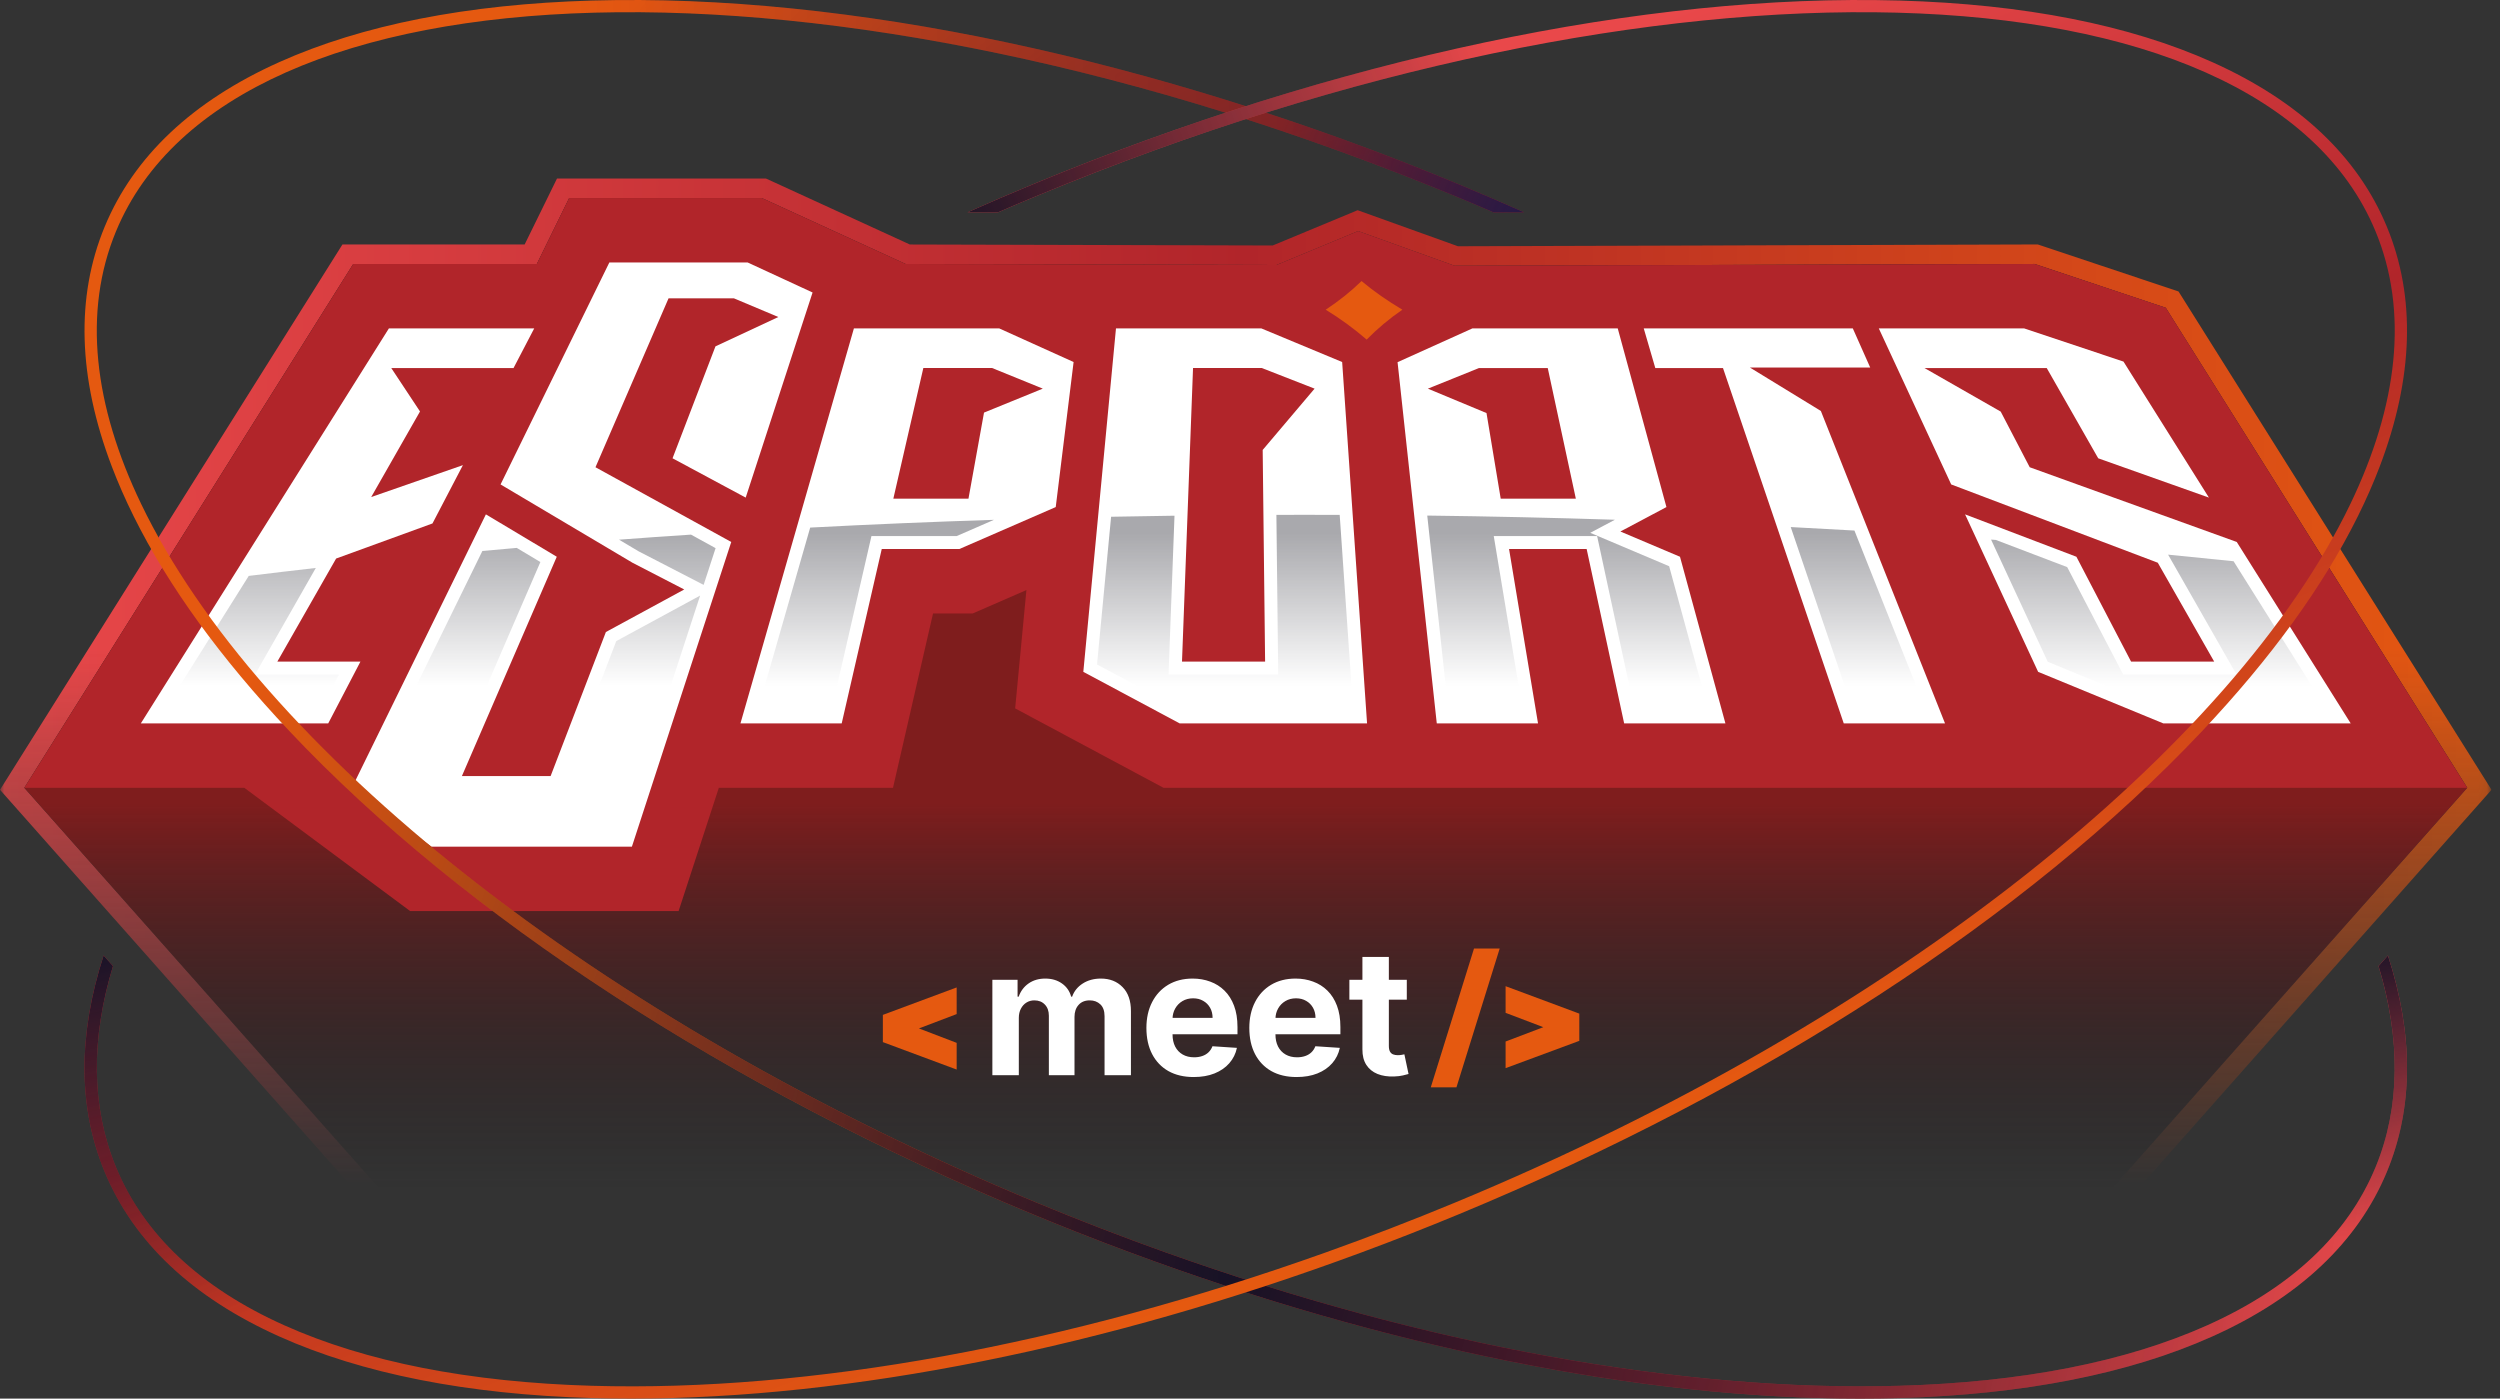 <svg width="286" height="160" viewBox="0 0 286 160" fill="none" xmlns="http://www.w3.org/2000/svg">
<rect x="0" y="0" width="286" height="160" fill="#333333" stroke="none"/>
<g clip-path="url(#clip0_403_1842)">
<mask id="mask0_403_1842" style="mask-type:alpha" maskUnits="userSpaceOnUse" x="0" y="17" width="285" height="125">
<rect y="17.052" width="284.938" height="124.058" fill="url(#paint0_linear_403_1842)"/>
</mask>
<g mask="url(#mask0_403_1842)">
<path d="M249.225 33.345L233.12 27.965L166.793 28.173L155.312 24.048L145.597 28.084L104.085 27.97L87.636 20.428H63.719L60.02 27.968H39.175L0 90.352L43.608 139.575H241.423L285.031 90.352L249.223 33.343L249.225 33.345ZM240.418 137.344H44.614L2.783 90.125L40.413 30.199H61.416L65.113 22.659H87.149L103.593 30.199L146.04 30.315L155.369 26.438L166.406 30.404L232.759 30.197L247.757 35.206L282.249 90.12L240.418 137.339V137.344Z" fill="url(#paint1_linear_403_1842)"/>
</g>
<path d="M282.251 90.125L240.418 137.341H44.614L2.783 90.125L40.413 30.199H61.416L65.113 22.659H87.149L103.596 30.199L146.04 30.317L155.369 26.44L166.405 30.407L232.759 30.199L247.757 35.211L282.251 90.125Z" fill="url(#paint2_linear_403_1842)"/>
<path d="M282.246 90.125L247.759 35.211L232.756 30.201L166.407 30.404L155.371 26.438L146.037 30.315L103.593 30.201L87.149 22.661H65.115L61.418 30.201H40.417L2.785 90.125H27.95L46.916 104.223H77.634L82.233 90.125H102.159L106.739 70.177H111.283L117.422 67.503L116.134 81.04L133.107 90.125H282.246Z" fill="#B1252A"/>
<path d="M16.11 82.758H37.548L41.233 75.69H31.726L38.453 63.897L49.475 59.884L52.957 53.211L42.466 56.861L48.049 47.073L44.76 42.103H50.886H58.749L61.115 37.568H44.49L16.11 82.758Z" fill="white"/>
<path d="M69.71 30.026L57.264 55.42L72.354 64.376L78.275 67.436L69.314 72.302L62.99 88.783H52.841L63.695 63.692L55.586 58.843L40.257 90.117L49.349 96.856H72.29L83.655 62.002L68.123 53.453L76.483 34.128H83.957L89.042 36.266L81.849 39.624L76.938 52.428L85.308 56.925L92.959 33.461L85.531 30.026H69.71Z" fill="white"/>
<path d="M97.687 37.568L84.708 82.757H96.291L100.872 62.809H109.749L120.776 58.008L122.82 41.416L114.309 37.568H97.684H97.687ZM112.571 47.203L110.792 57.051H102.197L105.63 42.1H113.493L119.296 44.46L112.571 47.201V47.203Z" fill="white"/>
<path d="M127.668 37.568L123.932 76.859L134.954 82.757H156.392L153.543 41.416L144.295 37.568H127.671H127.668ZM144.451 51.471L144.728 75.687H135.221L136.483 42.1H144.347L150.389 44.46L144.453 51.471H144.451Z" fill="white"/>
<path d="M159.881 41.433L164.367 82.757H175.95L172.636 62.809H181.513L185.803 82.757H197.388L192.191 63.692L185.373 60.805L190.641 58.008L185.069 37.568H168.444L159.881 41.433ZM180.277 57.051H171.682L170.056 47.255L163.349 44.463L169.198 42.103H177.062L180.277 57.054V57.051Z" fill="white"/>
<path d="M189.366 42.103H197.109L210.925 82.757H222.511L208.306 47.013L200.193 42.048H213.953L211.961 37.568H188.044L189.366 42.103Z" fill="white"/>
<path d="M252.7 56.925L242.926 41.364L231.558 37.568H214.934L223.217 55.42L246.85 64.376L253.305 75.69H243.796L237.541 63.692L224.804 58.843L233.162 76.859L247.483 82.757H268.921L255.885 62.001L232.2 53.453L228.882 47.087L220.16 42.103H234.145L240.034 52.428L252.7 56.925Z" fill="white"/>
<path d="M155.759 32.153C154.545 33.337 153.171 34.434 151.661 35.43C153.312 36.436 154.881 37.583 156.347 38.85C157.59 37.583 158.959 36.436 160.432 35.43C158.746 34.434 157.179 33.337 155.759 32.153Z" fill="#E55910"/>
<path d="M29.174 77.172L36.13 64.974C33.55 65.268 30.992 65.57 28.457 65.884L18.792 81.275H36.649L38.787 77.172H29.174Z" fill="url(#paint3_linear_403_1842)"/>
<path d="M79.051 61.161C76.288 61.341 73.543 61.534 70.815 61.739L73.073 63.079L80.495 66.912L81.864 62.708L79.051 61.161ZM70.501 73.342L64.011 90.265H50.585L61.819 64.297L59.116 62.681C57.801 62.794 56.489 62.91 55.184 63.032L42.133 89.66L49.839 95.373H71.213L80.094 68.135L70.501 73.342Z" fill="url(#paint4_linear_403_1842)"/>
<path d="M113.711 59.468L109.444 61.326H99.694L95.113 81.275H86.678L92.686 60.355C99.6 59.992 106.611 59.695 113.711 59.468Z" fill="url(#paint5_linear_403_1842)"/>
<path d="M154.803 81.275H135.327L125.501 76.018L127.11 59.117C129.519 59.068 131.936 59.028 134.363 58.996L133.681 77.172H146.228L146.02 58.9C147.13 58.897 148.242 58.895 149.356 58.895C150.661 58.895 151.963 58.897 153.261 58.902L154.803 81.275Z" fill="url(#paint6_linear_403_1842)"/>
<path d="M195.448 81.275H187.001L182.711 61.327H170.886L174.2 81.275H165.696L163.277 58.981C170.513 59.07 177.672 59.231 184.745 59.458L181.925 60.956L190.95 64.776L195.448 81.275Z" fill="url(#paint7_linear_403_1842)"/>
<path d="M212.147 60.694C209.73 60.553 207.301 60.419 204.859 60.296L211.989 81.275H220.327L212.147 60.694Z" fill="url(#paint8_linear_403_1842)"/>
<path d="M255.52 64.206C253.042 63.946 250.546 63.694 248.03 63.452L255.859 77.173H242.897L236.487 64.878L228.324 61.769C228.141 61.754 227.961 61.742 227.778 61.73L234.265 75.71L247.775 81.275H266.241L255.52 64.206Z" fill="url(#paint9_linear_403_1842)"/>
<path d="M11.979 25.929C15.305 17.895 22.022 11.563 31.937 7.112C41.436 2.847 53.474 0.475 67.711 0.064C96.897 -0.778 132.129 6.69 166.913 21.1C169.413 22.135 171.892 23.198 174.344 24.288L170.876 24.298C169.389 23.653 167.889 23.018 166.376 22.392C95.112 -7.125 26.428 -5.298 13.271 26.465C9.46 35.663 10.718 46.376 16.16 57.675C29.502 85.397 68.022 116.637 118.654 137.608C123.552 139.637 128.455 141.525 133.35 143.272C163.052 153.879 192.389 159.254 217.279 158.535C231.334 158.129 243.188 155.799 252.52 151.61C262.101 147.31 268.573 141.228 271.759 133.535C274.633 126.593 274.623 118.789 272.105 110.52L273.18 109.307C276.13 118.421 276.091 126.742 273.054 134.072C269.725 142.106 263.01 148.437 253.093 152.888C243.594 157.153 231.559 159.526 217.322 159.936C215.834 159.978 214.331 160 212.814 160C187.723 160 158.579 154.151 129.258 143.272C125.543 141.896 121.829 140.438 118.117 138.9C83.334 124.493 53.14 104.864 33.098 83.628C25.217 75.278 19.247 67.038 15.29 59.059C14.336 57.138 13.501 55.236 12.784 53.35C8.922 43.191 8.65 33.965 11.979 25.929Z" fill="url(#paint10_linear_403_1842)"/>
<path d="M11.979 25.929C15.305 17.895 22.022 11.563 31.937 7.112C41.436 2.847 53.474 0.475 67.711 0.064C96.897 -0.778 132.129 6.69 166.913 21.1C169.413 22.135 171.892 23.198 174.344 24.288L170.876 24.298C169.389 23.653 167.889 23.018 166.376 22.392C95.112 -7.125 26.428 -5.298 13.271 26.465C9.46 35.663 10.718 46.376 16.16 57.675C29.502 85.397 68.022 116.637 118.654 137.608C123.552 139.637 128.455 141.525 133.35 143.272C163.052 153.879 192.389 159.254 217.279 158.535C231.334 158.129 243.188 155.799 252.52 151.61C262.101 147.31 268.573 141.228 271.759 133.535C274.633 126.593 274.623 118.789 272.105 110.52L273.18 109.307C276.13 118.421 276.091 126.742 273.054 134.072C269.725 142.106 263.01 148.437 253.093 152.888C243.594 157.153 231.559 159.526 217.322 159.936C215.834 159.978 214.331 160 212.814 160C187.723 160 158.579 154.151 129.258 143.272C125.543 141.896 121.829 140.438 118.117 138.9C83.334 124.493 53.14 104.864 33.098 83.628C25.217 75.278 19.247 67.038 15.29 59.059C14.336 57.138 13.501 55.236 12.784 53.35C8.922 43.191 8.65 33.965 11.979 25.929Z" fill="url(#paint11_radial_403_1842)"/>
<path d="M11.979 25.929C15.305 17.895 22.022 11.563 31.937 7.112C41.436 2.847 53.474 0.475 67.711 0.064C96.897 -0.778 132.129 6.69 166.913 21.1C169.413 22.135 171.892 23.198 174.344 24.288L170.876 24.298C169.389 23.653 167.889 23.018 166.376 22.392C95.112 -7.125 26.428 -5.298 13.271 26.465C9.46 35.663 10.718 46.376 16.16 57.675C29.502 85.397 68.022 116.637 118.654 137.608C123.552 139.637 128.455 141.525 133.35 143.272C163.052 153.879 192.389 159.254 217.279 158.535C231.334 158.129 243.188 155.799 252.52 151.61C262.101 147.31 268.573 141.228 271.759 133.535C274.633 126.593 274.623 118.789 272.105 110.52L273.18 109.307C276.13 118.421 276.091 126.742 273.054 134.072C269.725 142.106 263.01 148.437 253.093 152.888C243.594 157.153 231.559 159.526 217.322 159.936C215.834 159.978 214.331 160 212.814 160C187.723 160 158.579 154.151 129.258 143.272C125.543 141.896 121.829 140.438 118.117 138.9C83.334 124.493 53.14 104.864 33.098 83.628C25.217 75.278 19.247 67.038 15.29 59.059C14.336 57.138 13.501 55.236 12.784 53.35C8.922 43.191 8.65 33.965 11.979 25.929Z" fill="url(#paint12_radial_403_1842)"/>
<path d="M11.979 25.929C15.305 17.895 22.022 11.563 31.937 7.112C41.436 2.847 53.474 0.475 67.711 0.064C96.897 -0.778 132.129 6.69 166.913 21.1C169.413 22.135 171.892 23.198 174.344 24.288L170.876 24.298C169.389 23.653 167.889 23.018 166.376 22.392C95.112 -7.125 26.428 -5.298 13.271 26.465C9.46 35.663 10.718 46.376 16.16 57.675C29.502 85.397 68.022 116.637 118.654 137.608C123.552 139.637 128.455 141.525 133.35 143.272C163.052 153.879 192.389 159.254 217.279 158.535C231.334 158.129 243.188 155.799 252.52 151.61C262.101 147.31 268.573 141.228 271.759 133.535C274.633 126.593 274.623 118.789 272.105 110.52L273.18 109.307C276.13 118.421 276.091 126.742 273.054 134.072C269.725 142.106 263.01 148.437 253.093 152.888C243.594 157.153 231.559 159.526 217.322 159.936C215.834 159.978 214.331 160 212.814 160C187.723 160 158.579 154.151 129.258 143.272C125.543 141.896 121.829 140.438 118.117 138.9C83.334 124.493 53.14 104.864 33.098 83.628C25.217 75.278 19.247 67.038 15.29 59.059C14.336 57.138 13.501 55.236 12.784 53.35C8.922 43.191 8.65 33.965 11.979 25.929Z" fill="url(#paint13_radial_403_1842)"/>
<path d="M273.053 25.929C269.727 17.895 263.01 11.563 253.095 7.112C243.596 2.847 231.558 0.475 217.321 0.064C188.136 -0.778 152.903 6.69 118.12 21.1C115.619 22.135 113.14 23.198 110.688 24.288L114.156 24.298C115.643 23.653 117.143 23.018 118.656 22.392C189.92 -7.125 258.604 -5.298 271.761 26.465C275.572 35.663 274.314 46.376 268.872 57.675C255.53 85.397 217.01 116.637 166.379 137.608C161.48 139.637 156.577 141.525 151.682 143.272C121.98 153.879 92.643 159.254 67.753 158.535C53.699 158.129 41.844 155.799 32.512 151.61C22.931 147.31 16.459 141.228 13.273 133.535C10.399 126.593 10.409 118.789 12.927 110.52L11.852 109.307C8.902 118.421 8.941 126.742 11.979 134.072C15.307 142.106 22.022 148.437 31.939 152.888C41.438 157.153 53.474 159.526 67.711 159.936C69.198 159.978 70.701 160 72.218 160C97.309 160 126.453 154.151 155.774 143.272C159.489 141.896 163.203 140.438 166.915 138.9C201.698 124.493 231.892 104.864 251.934 83.628C259.815 75.278 265.785 67.038 269.742 59.059C270.696 57.138 271.531 55.236 272.248 53.35C276.11 43.191 276.382 33.965 273.053 25.929Z" fill="url(#paint14_linear_403_1842)"/>
<path d="M273.053 25.929C269.727 17.895 263.01 11.563 253.095 7.112C243.596 2.847 231.558 0.475 217.321 0.064C188.136 -0.778 152.903 6.69 118.12 21.1C115.619 22.135 113.14 23.198 110.688 24.288L114.156 24.298C115.643 23.653 117.143 23.018 118.656 22.392C189.92 -7.125 258.604 -5.298 271.761 26.465C275.572 35.663 274.314 46.376 268.872 57.675C255.53 85.397 217.01 116.637 166.379 137.608C161.48 139.637 156.577 141.525 151.682 143.272C121.98 153.879 92.643 159.254 67.753 158.535C53.699 158.129 41.844 155.799 32.512 151.61C22.931 147.31 16.459 141.228 13.273 133.535C10.399 126.593 10.409 118.789 12.927 110.52L11.852 109.307C8.902 118.421 8.941 126.742 11.979 134.072C15.307 142.106 22.022 148.437 31.939 152.888C41.438 157.153 53.474 159.526 67.711 159.936C69.198 159.978 70.701 160 72.218 160C97.309 160 126.453 154.151 155.774 143.272C159.489 141.896 163.203 140.438 166.915 138.9C201.698 124.493 231.892 104.864 251.934 83.628C259.815 75.278 265.785 67.038 269.742 59.059C270.696 57.138 271.531 55.236 272.248 53.35C276.11 43.191 276.382 33.965 273.053 25.929Z" fill="url(#paint15_radial_403_1842)"/>
<path d="M273.053 25.929C269.727 17.895 263.01 11.563 253.095 7.112C243.596 2.847 231.558 0.475 217.321 0.064C188.136 -0.778 152.903 6.69 118.12 21.1C115.619 22.135 113.14 23.198 110.688 24.288L114.156 24.298C115.643 23.653 117.143 23.018 118.656 22.392C189.92 -7.125 258.604 -5.298 271.761 26.465C275.572 35.663 274.314 46.376 268.872 57.675C255.53 85.397 217.01 116.637 166.379 137.608C161.48 139.637 156.577 141.525 151.682 143.272C121.98 153.879 92.643 159.254 67.753 158.535C53.699 158.129 41.844 155.799 32.512 151.61C22.931 147.31 16.459 141.228 13.273 133.535C10.399 126.593 10.409 118.789 12.927 110.52L11.852 109.307C8.902 118.421 8.941 126.742 11.979 134.072C15.307 142.106 22.022 148.437 31.939 152.888C41.438 157.153 53.474 159.526 67.711 159.936C69.198 159.978 70.701 160 72.218 160C97.309 160 126.453 154.151 155.774 143.272C159.489 141.896 163.203 140.438 166.915 138.9C201.698 124.493 231.892 104.864 251.934 83.628C259.815 75.278 265.785 67.038 269.742 59.059C270.696 57.138 271.531 55.236 272.248 53.35C276.11 43.191 276.382 33.965 273.053 25.929Z" fill="url(#paint16_radial_403_1842)"/>
<path fill-rule="evenodd" clip-rule="evenodd" d="M109.442 116.011V112.962L101.017 116.096H101V119.224H101.017L109.442 122.358V119.303L105.125 117.652L109.442 116.011V116.011Z" fill="#E55910"/>
<path fill-rule="evenodd" clip-rule="evenodd" d="M172.24 122.2V119.15L176.555 117.509L172.24 115.868V112.819L180.652 115.95H180.672V119.081H180.652L172.24 122.197V122.2ZM168.627 108.511L163.68 124.392H166.618L171.565 108.511H168.627Z" fill="#E55910"/>
<path d="M113.527 123V112.091H116.41V114.016H116.538C116.766 113.376 117.144 112.872 117.675 112.503C118.205 112.134 118.839 111.949 119.578 111.949C120.326 111.949 120.963 112.136 121.489 112.51C122.014 112.879 122.365 113.381 122.54 114.016H122.653C122.876 113.391 123.278 112.891 123.861 112.517C124.448 112.138 125.142 111.949 125.942 111.949C126.96 111.949 127.786 112.273 128.42 112.922C129.06 113.566 129.379 114.48 129.379 115.663V123H126.361V116.26C126.361 115.654 126.2 115.199 125.878 114.896C125.556 114.593 125.153 114.442 124.67 114.442C124.121 114.442 123.693 114.617 123.385 114.967C123.077 115.313 122.923 115.77 122.923 116.338V123H119.99V116.196C119.99 115.661 119.836 115.235 119.528 114.918C119.225 114.6 118.825 114.442 118.328 114.442C117.992 114.442 117.689 114.527 117.419 114.697C117.154 114.863 116.943 115.098 116.787 115.401C116.631 115.699 116.553 116.049 116.553 116.452V123H113.527ZM136.561 123.213C135.439 123.213 134.473 122.986 133.663 122.531C132.858 122.072 132.238 121.423 131.802 120.585C131.367 119.742 131.149 118.746 131.149 117.595C131.149 116.473 131.367 115.488 131.802 114.641C132.238 113.793 132.851 113.133 133.642 112.659C134.437 112.186 135.37 111.949 136.44 111.949C137.16 111.949 137.83 112.065 138.45 112.297C139.075 112.524 139.619 112.867 140.083 113.327C140.552 113.786 140.917 114.364 141.177 115.06C141.438 115.751 141.568 116.561 141.568 117.489V118.32H132.356V116.445H138.72C138.72 116.009 138.625 115.623 138.436 115.287C138.246 114.951 137.984 114.688 137.647 114.499C137.316 114.304 136.93 114.207 136.49 114.207C136.03 114.207 135.623 114.314 135.268 114.527C134.918 114.735 134.643 115.017 134.444 115.372C134.245 115.723 134.144 116.113 134.139 116.544V118.327C134.139 118.866 134.238 119.333 134.437 119.726C134.641 120.119 134.927 120.422 135.297 120.635C135.666 120.848 136.104 120.955 136.61 120.955C136.947 120.955 137.254 120.907 137.534 120.812C137.813 120.718 138.052 120.576 138.251 120.386C138.45 120.197 138.601 119.965 138.706 119.69L141.504 119.875C141.362 120.547 141.071 121.134 140.63 121.636C140.195 122.134 139.631 122.522 138.94 122.801C138.253 123.076 137.46 123.213 136.561 123.213ZM148.334 123.213C147.212 123.213 146.246 122.986 145.436 122.531C144.631 122.072 144.011 121.423 143.575 120.585C143.14 119.742 142.922 118.746 142.922 117.595C142.922 116.473 143.14 115.488 143.575 114.641C144.011 113.793 144.624 113.133 145.415 112.659C146.21 112.186 147.143 111.949 148.213 111.949C148.933 111.949 149.603 112.065 150.223 112.297C150.848 112.524 151.393 112.867 151.857 113.327C152.325 113.786 152.69 114.364 152.95 115.06C153.211 115.751 153.341 116.561 153.341 117.489V118.32H144.129V116.445H150.493C150.493 116.009 150.398 115.623 150.209 115.287C150.019 114.951 149.757 114.688 149.421 114.499C149.089 114.304 148.703 114.207 148.263 114.207C147.804 114.207 147.396 114.314 147.041 114.527C146.691 114.735 146.416 115.017 146.217 115.372C146.019 115.723 145.917 116.113 145.912 116.544V118.327C145.912 118.866 146.011 119.333 146.21 119.726C146.414 120.119 146.7 120.422 147.07 120.635C147.439 120.848 147.877 120.955 148.384 120.955C148.72 120.955 149.028 120.907 149.307 120.812C149.586 120.718 149.825 120.576 150.024 120.386C150.223 120.197 150.375 119.965 150.479 119.69L153.277 119.875C153.135 120.547 152.844 121.134 152.403 121.636C151.968 122.134 151.404 122.522 150.713 122.801C150.027 123.076 149.233 123.213 148.334 123.213ZM160.938 112.091V114.364H154.368V112.091H160.938ZM155.86 109.477H158.885V119.648C158.885 119.927 158.928 120.145 159.013 120.301C159.098 120.453 159.217 120.559 159.368 120.621C159.525 120.682 159.705 120.713 159.908 120.713C160.05 120.713 160.192 120.701 160.334 120.678C160.476 120.649 160.585 120.628 160.661 120.614L161.137 122.865C160.985 122.912 160.772 122.967 160.498 123.028C160.223 123.095 159.889 123.135 159.496 123.149C158.767 123.178 158.128 123.08 157.579 122.858C157.034 122.635 156.61 122.29 156.307 121.821C156.004 121.352 155.855 120.76 155.86 120.045V109.477Z" fill="white"/>
</g>
<defs>
<linearGradient id="paint0_linear_403_1842" x1="142.469" y1="74.756" x2="142.469" y2="135.549" gradientUnits="userSpaceOnUse">
<stop stop-color="#D9D9D9"/>
<stop offset="1" stop-color="#D9D9D9" stop-opacity="0"/>
</linearGradient>
<linearGradient id="paint1_linear_403_1842" x1="0" y1="80" x2="285.034" y2="80" gradientUnits="userSpaceOnUse">
<stop stop-color="#E9484A"/>
<stop offset="0.5" stop-color="#B1252A"/>
<stop offset="1" stop-color="#E55910"/>
</linearGradient>
<linearGradient id="paint2_linear_403_1842" x1="142.516" y1="91.912" x2="142.516" y2="136.167" gradientUnits="userSpaceOnUse">
<stop stop-color="#7F1D1D"/>
<stop offset="1" stop-color="#121214" stop-opacity="0"/>
</linearGradient>
<linearGradient id="paint3_linear_403_1842" x1="28.791" y1="61.015" x2="28.791" y2="78.455" gradientUnits="userSpaceOnUse">
<stop stop-color="#A9A9AD"/>
<stop offset="1" stop-color="#A9A9AD" stop-opacity="0"/>
</linearGradient>
<linearGradient id="paint4_linear_403_1842" x1="62" y1="61.015" x2="62" y2="78.455" gradientUnits="userSpaceOnUse">
<stop stop-color="#A9A9AD"/>
<stop offset="1" stop-color="#A9A9AD" stop-opacity="0"/>
</linearGradient>
<linearGradient id="paint5_linear_403_1842" x1="100.196" y1="61.015" x2="100.196" y2="78.455" gradientUnits="userSpaceOnUse">
<stop stop-color="#A9A9AD"/>
<stop offset="1" stop-color="#A9A9AD" stop-opacity="0"/>
</linearGradient>
<linearGradient id="paint6_linear_403_1842" x1="140.153" y1="61.015" x2="140.153" y2="78.455" gradientUnits="userSpaceOnUse">
<stop stop-color="#A9A9AD"/>
<stop offset="1" stop-color="#A9A9AD" stop-opacity="0"/>
</linearGradient>
<linearGradient id="paint7_linear_403_1842" x1="179.363" y1="61.015" x2="179.363" y2="78.455" gradientUnits="userSpaceOnUse">
<stop stop-color="#A9A9AD"/>
<stop offset="1" stop-color="#A9A9AD" stop-opacity="0"/>
</linearGradient>
<linearGradient id="paint8_linear_403_1842" x1="212.594" y1="61.015" x2="212.594" y2="78.455" gradientUnits="userSpaceOnUse">
<stop stop-color="#A9A9AD"/>
<stop offset="1" stop-color="#A9A9AD" stop-opacity="0"/>
</linearGradient>
<linearGradient id="paint9_linear_403_1842" x1="247.009" y1="61.015" x2="247.009" y2="78.455" gradientUnits="userSpaceOnUse">
<stop stop-color="#A9A9AD"/>
<stop offset="1" stop-color="#A9A9AD" stop-opacity="0"/>
</linearGradient>
<linearGradient id="paint10_linear_403_1842" x1="258.619" y1="114.544" x2="66.107" y2="115.532" gradientUnits="userSpaceOnUse">
<stop stop-color="#E9484A"/>
<stop offset="0.5" stop-color="#B1252A"/>
<stop offset="1" stop-color="#E55910"/>
</linearGradient>
<radialGradient id="paint11_radial_403_1842" cx="0" cy="0" r="1" gradientUnits="userSpaceOnUse" gradientTransform="translate(140.758 146.212) rotate(15.761) scale(129.411 214.897)">
<stop stop-color="#171226"/>
<stop offset="1" stop-color="#171226" stop-opacity="0"/>
</radialGradient>
<radialGradient id="paint12_radial_403_1842" cx="0" cy="0" r="1" gradientUnits="userSpaceOnUse" gradientTransform="translate(173.94 25) rotate(-157.036) scale(29.126 48.367)">
<stop stop-color="#261945"/>
<stop offset="1" stop-color="#261945" stop-opacity="0"/>
</radialGradient>
<radialGradient id="paint13_radial_403_1842" cx="0" cy="0" r="1" gradientUnits="userSpaceOnUse" gradientTransform="translate(273.485 107.273) rotate(76.729) scale(33.002 54.803)">
<stop stop-color="#191326"/>
<stop offset="1" stop-color="#191326" stop-opacity="0"/>
</radialGradient>
<linearGradient id="paint14_linear_403_1842" x1="149.849" y1="17.727" x2="192.879" y2="126.818" gradientUnits="userSpaceOnUse">
<stop stop-color="#E9484A"/>
<stop offset="0.5" stop-color="#B1252A"/>
<stop offset="1" stop-color="#E55910"/>
</linearGradient>
<radialGradient id="paint15_radial_403_1842" cx="0" cy="0" r="1" gradientUnits="userSpaceOnUse" gradientTransform="translate(108.03 27.424) rotate(-19.352) scale(65.841 109.335)">
<stop stop-color="#171225"/>
<stop offset="1" stop-color="#171225" stop-opacity="0"/>
</radialGradient>
<radialGradient id="paint16_radial_403_1842" cx="0" cy="0" r="1" gradientUnits="userSpaceOnUse" gradientTransform="translate(11.97 108.788) rotate(67.471) scale(44.289 73.546)">
<stop stop-color="#191327"/>
<stop offset="1" stop-color="#191327" stop-opacity="0"/>
</radialGradient>
<clipPath id="clip0_403_1842">
<rect width="285.034" height="160" fill="white"/>
</clipPath>
</defs>
</svg>
